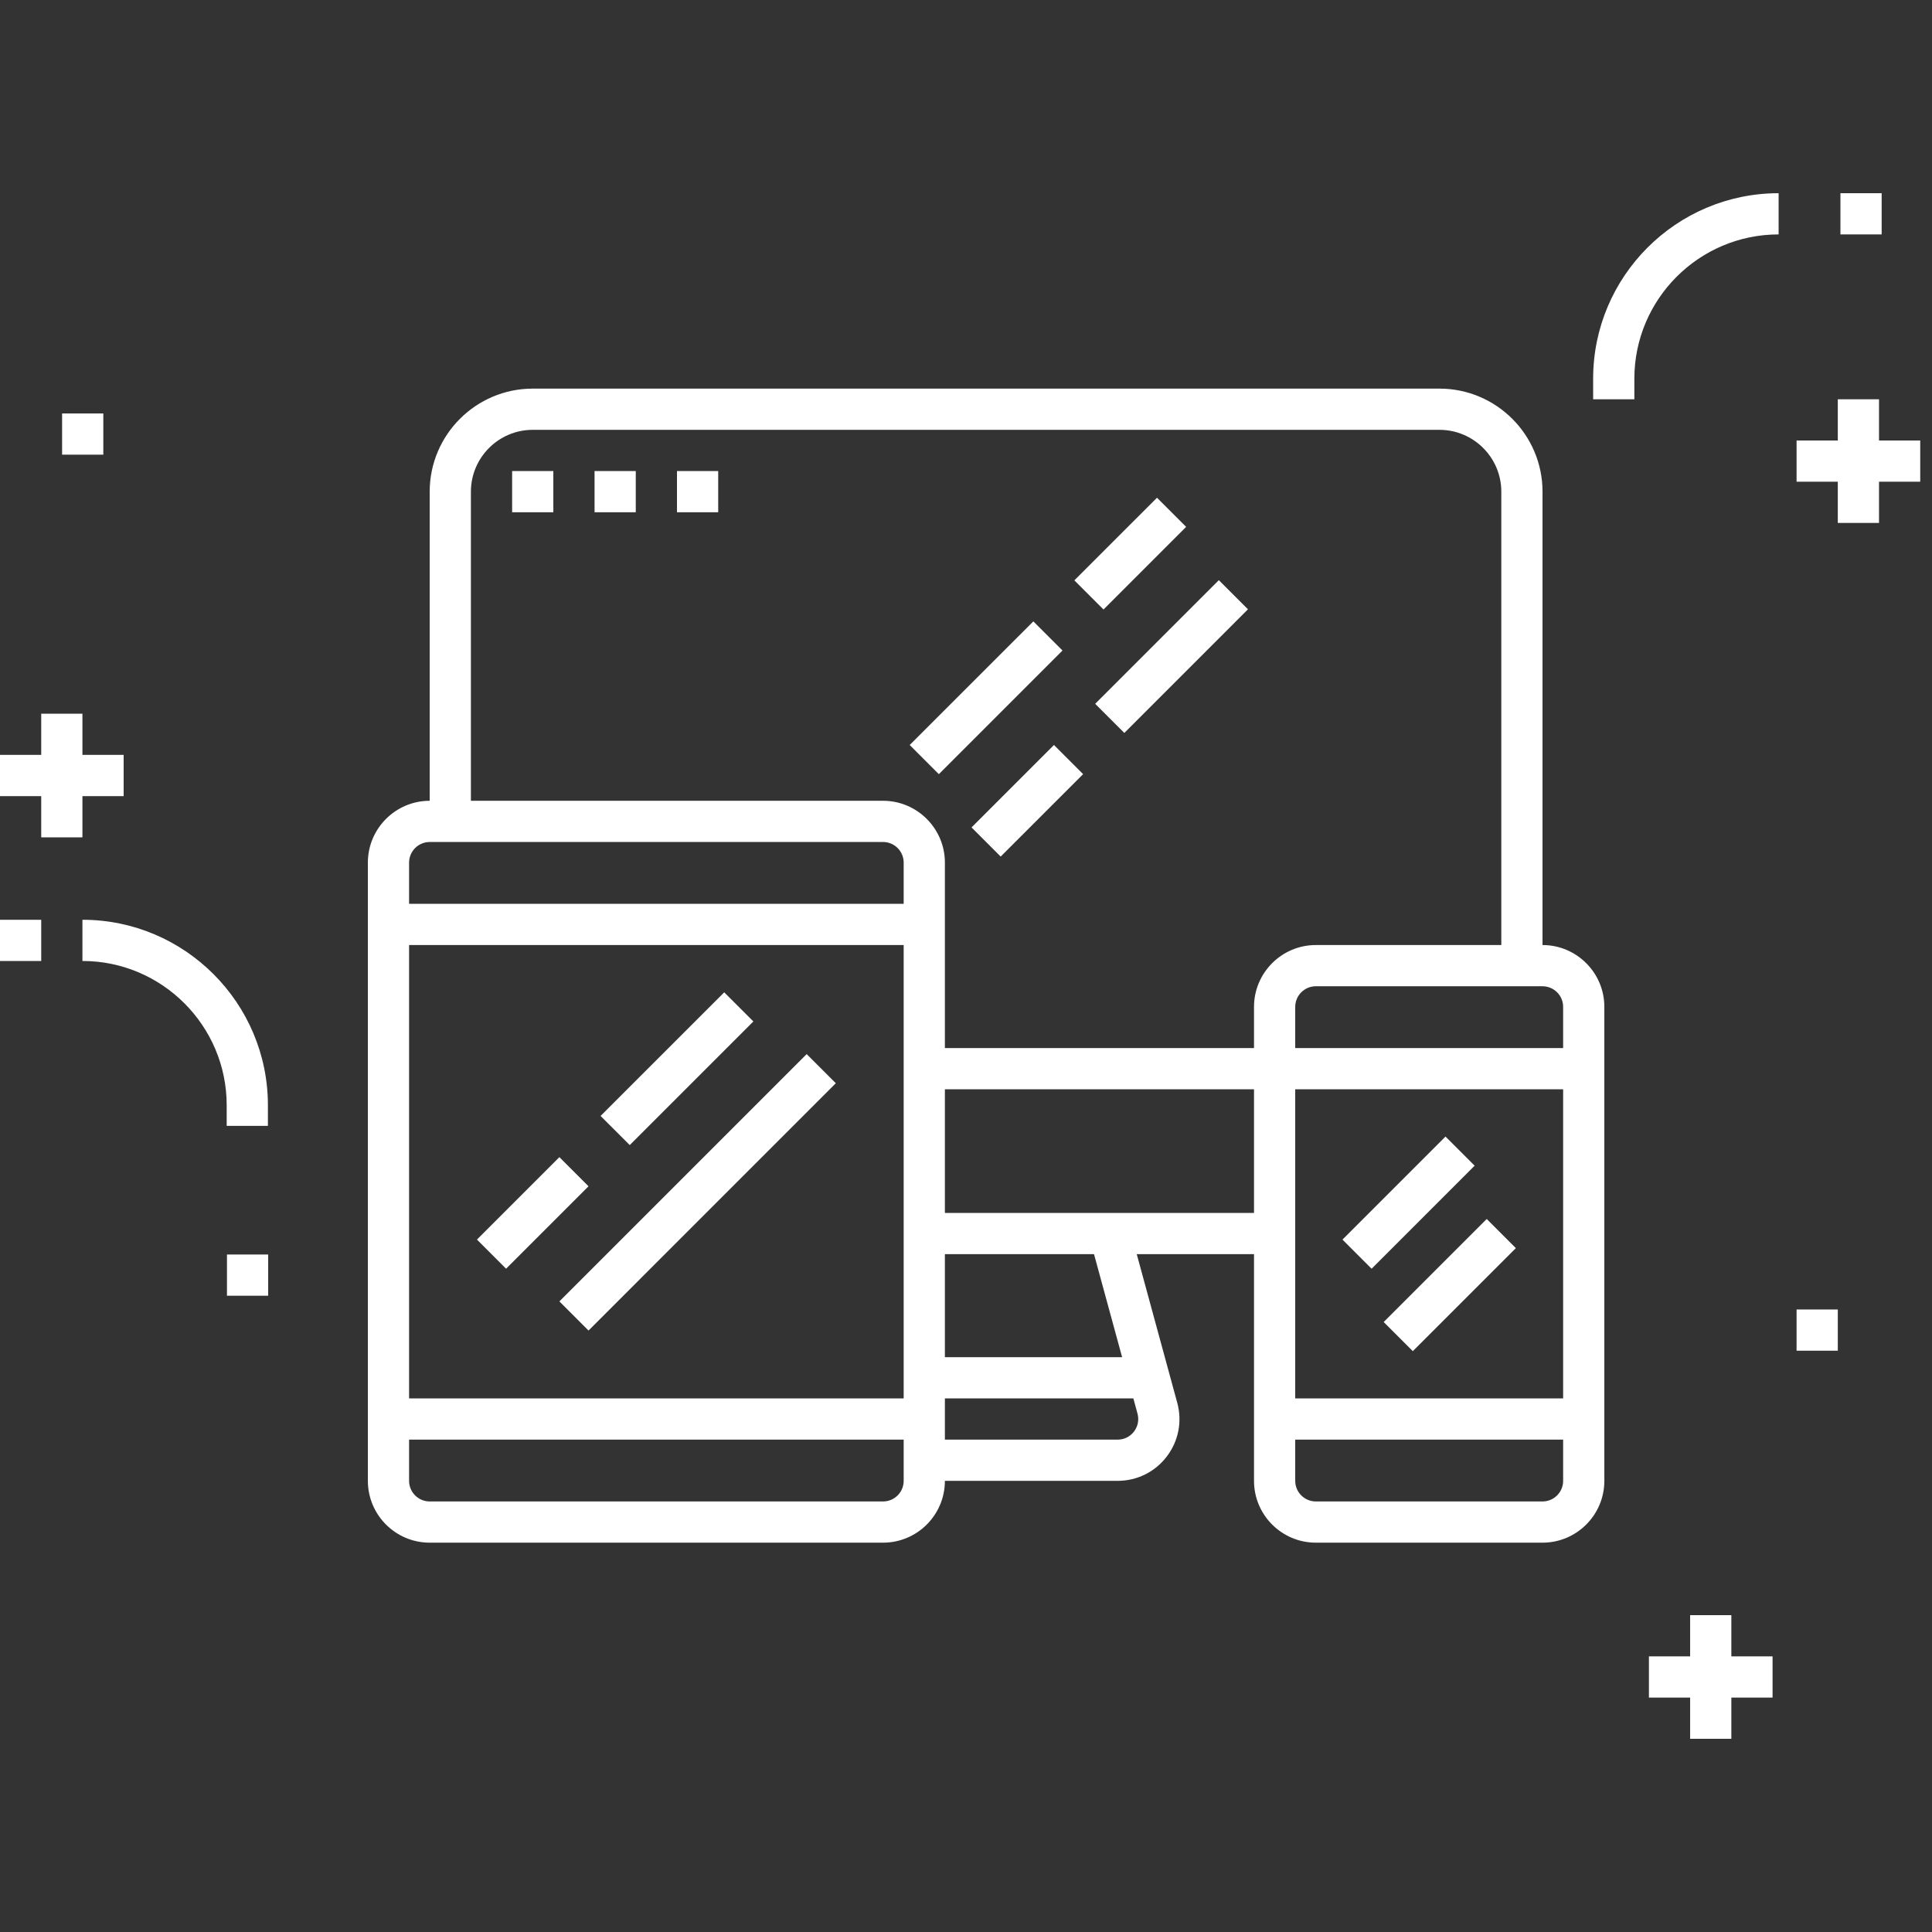 <svg xmlns="http://www.w3.org/2000/svg" width="120" height="120" viewBox="0 0 120 120">
  <rect x="0" y="0" width="120" height="120" fill="#333333" stroke="none"/>
  <path fill="#FFF" fill-rule="evenodd" d="M14.097,80.48 L16.657,80.48 L16.657,77.92 L14.097,77.92 L14.097,80.48 Z M104.977,108 L107.537,108 L107.537,105.44 L110.097,105.44 L110.097,102.88 L107.537,102.88 L107.537,100.32 L104.977,100.32 L104.977,102.88 L102.417,102.88 L102.417,105.44 L104.977,105.44 L104.977,108 Z M111.589,83.894 L114.149,83.894 L114.149,81.334 L111.589,81.334 L111.589,83.894 Z M114.313,14.56 L116.873,14.56 L116.873,12 L114.313,12 L114.313,14.56 Z M110.473,12 C104.12,12 98.953,17.169 98.953,23.52 L98.953,24.8 L101.513,24.8 L101.513,23.52 C101.513,18.579 105.533,14.56 110.473,14.56 L110.473,12 Z M116.709,24.8 L114.149,24.8 L114.149,27.36 L111.589,27.36 L111.589,29.92 L114.149,29.92 L114.149,32.48 L116.709,32.48 L116.709,29.92 L119.269,29.92 L119.269,27.36 L116.709,27.36 L116.709,24.8 Z M0,59.688 L2.56,59.688 L2.56,57.128 L0,57.128 L0,59.688 Z M16.64,69.929 L16.64,68.649 C16.64,62.296 11.473,57.128 5.12,57.128 L5.12,59.688 C10.06,59.688 14.08,63.707 14.08,68.649 L14.08,69.929 L16.64,69.929 Z M2.56,52.008 L5.12,52.008 L5.12,49.448 L7.68,49.448 L7.68,46.888 L5.12,46.888 L5.12,44.328 L2.56,44.328 L2.56,46.888 L0,46.888 L0,49.448 L2.56,49.448 L2.56,52.008 Z M3.857,28.241 L6.417,28.241 L6.417,25.681 L3.857,25.681 L3.857,28.241 Z M42.049,31.818 L44.609,31.818 L44.609,29.258 L42.049,29.258 L42.049,31.818 Z M36.929,31.818 L39.489,31.818 L39.489,29.258 L36.929,29.258 L36.929,31.818 Z M31.809,31.818 L34.369,31.818 L34.369,29.258 L31.809,29.258 L31.809,31.818 Z M66.73,36.047 L71.863,30.915 L73.673,32.724 L68.541,37.857 L66.73,36.047 Z M60.344,51.393 L65.464,46.273 L67.274,48.083 L62.154,53.203 L60.344,51.393 Z M68.023,43.715 L75.703,36.035 L77.513,37.844 L69.834,45.524 L68.023,43.715 Z M56.503,46.273 L64.183,38.595 L65.993,40.404 L58.314,48.084 L56.503,46.273 Z M85.943,82.113 L92.343,75.713 L94.153,77.523 L87.753,83.923 L85.943,82.113 Z M83.383,76.993 L89.783,70.593 L91.593,72.403 L85.193,78.803 L83.383,76.993 Z M37.303,69.313 L44.983,61.635 L46.793,63.444 L39.114,71.123 L37.303,69.313 Z M34.744,80.832 L50.104,65.472 L51.914,67.282 L36.554,82.643 L34.744,80.832 Z M29.624,76.992 L34.744,71.872 L36.554,73.682 L31.434,78.802 L29.624,76.992 Z M95.809,93.258 L81.729,93.258 C81.024,93.258 80.449,92.684 80.449,91.978 L80.449,89.418 L97.089,89.418 L97.089,91.978 C97.089,92.684 96.515,93.258 95.809,93.258 L95.809,93.258 Z M58.689,75.338 L77.889,75.338 L77.889,67.658 L58.689,67.658 L58.689,75.338 Z M69.697,84.298 L58.689,84.298 L58.689,77.898 L67.951,77.898 L69.697,84.298 Z M70.435,88.916 C70.19,89.236 69.82,89.418 69.417,89.418 L58.689,89.418 L58.689,86.858 L70.395,86.858 L70.652,87.803 C70.758,88.189 70.679,88.596 70.435,88.916 L70.435,88.916 Z M54.849,93.258 L26.689,93.258 C25.984,93.258 25.409,92.684 25.409,91.978 L25.409,89.418 L56.129,89.418 L56.129,91.978 C56.129,92.684 55.555,93.258 54.849,93.258 L54.849,93.258 Z M26.689,52.298 L54.849,52.298 C55.555,52.298 56.129,52.873 56.129,53.578 L56.129,56.138 L25.409,56.138 L25.409,53.578 C25.409,52.873 25.984,52.298 26.689,52.298 L26.689,52.298 Z M25.409,86.858 L56.129,86.858 L56.129,58.698 L25.409,58.698 L25.409,86.858 Z M29.249,30.538 C29.249,28.422 30.972,26.698 33.089,26.698 L89.409,26.698 C91.526,26.698 93.249,28.422 93.249,30.538 L93.249,58.698 L81.729,58.698 C79.612,58.698 77.889,60.422 77.889,62.538 L77.889,65.098 L58.689,65.098 L58.689,53.578 C58.689,51.462 56.966,49.738 54.849,49.738 L29.249,49.738 L29.249,30.538 Z M80.449,86.858 L97.089,86.858 L97.089,67.658 L80.449,67.658 L80.449,86.858 Z M97.089,62.538 L97.089,65.098 L80.449,65.098 L80.449,62.538 C80.449,61.833 81.024,61.258 81.729,61.258 L95.809,61.258 C96.515,61.258 97.089,61.833 97.089,62.538 L97.089,62.538 Z M95.809,58.698 L95.809,30.538 C95.809,27.011 92.938,24.138 89.409,24.138 L33.089,24.138 C29.56,24.138 26.689,27.011 26.689,30.538 L26.689,49.738 C24.572,49.738 22.849,51.462 22.849,53.578 L22.849,91.978 C22.849,94.097 24.572,95.818 26.689,95.818 L54.849,95.818 C56.966,95.818 58.689,94.097 58.689,91.978 L69.417,91.978 C70.624,91.978 71.736,91.429 72.468,90.47 C73.201,89.512 73.439,88.293 73.121,87.128 L70.605,77.898 L77.889,77.898 L77.889,91.978 C77.889,94.097 79.612,95.818 81.729,95.818 L95.809,95.818 C97.926,95.818 99.649,94.097 99.649,91.978 L99.649,62.538 C99.649,60.422 97.926,58.698 95.809,58.698 L95.809,58.698 Z"/>
</svg>
